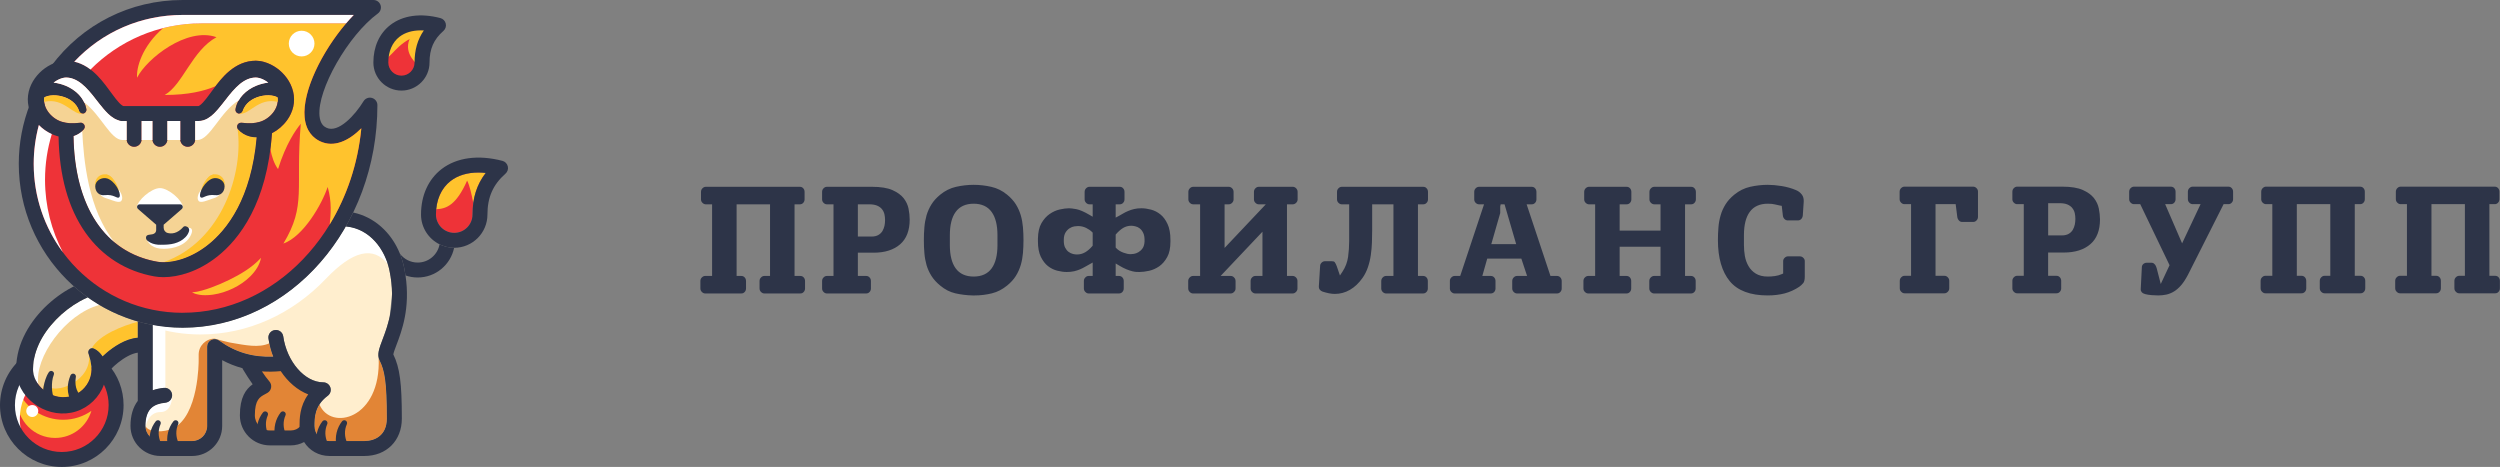 <?xml version="1.0" encoding="UTF-8"?>
<svg xmlns="http://www.w3.org/2000/svg" xmlns:xlink="http://www.w3.org/1999/xlink" width="257px" height="48px" viewBox="0 0 257 48" version="1.1">
<rect x="0" y="0" width="257" height="48" fill="#808080" stroke="none"/>
<g id="surface1">
<path style=" stroke:none;fill-rule:nonzero;fill:rgb(17.647%,20.392%,28.235%);fill-opacity:1;" d="M 78.574 30.168 C 78.449 30.168 78.34 30.117 78.234 30.016 C 78.129 29.91 78.082 29.797 78.082 29.656 L 78.082 28.891 C 78.082 28.742 78.129 28.625 78.234 28.52 C 78.34 28.414 78.449 28.367 78.574 28.367 L 79.16 28.367 L 79.16 21.004 L 75.723 21.004 L 75.723 28.367 L 76.199 28.367 C 76.344 28.367 76.457 28.414 76.551 28.516 C 76.645 28.617 76.691 28.742 76.691 28.891 L 76.691 29.656 C 76.691 29.797 76.645 29.918 76.551 30.02 C 76.457 30.121 76.344 30.168 76.199 30.168 L 72.492 30.168 C 72.367 30.168 72.254 30.117 72.152 30.012 C 72.051 29.91 72 29.793 72 29.656 L 72 28.891 C 72 28.742 72.047 28.625 72.152 28.52 C 72.254 28.418 72.367 28.367 72.492 28.367 L 73.203 28.367 L 73.203 21.004 L 72.555 21.004 C 72.426 21.004 72.32 20.953 72.215 20.852 C 72.109 20.746 72.062 20.633 72.062 20.496 L 72.062 19.727 C 72.062 19.578 72.109 19.461 72.215 19.355 C 72.32 19.254 72.426 19.203 72.555 19.203 L 82.219 19.203 C 82.367 19.203 82.477 19.25 82.57 19.352 C 82.664 19.453 82.711 19.578 82.711 19.727 L 82.711 20.496 C 82.711 20.637 82.664 20.754 82.57 20.855 C 82.477 20.957 82.367 21.004 82.219 21.004 L 81.68 21.004 L 81.68 28.367 L 82.266 28.367 C 82.41 28.367 82.523 28.414 82.617 28.516 C 82.711 28.617 82.758 28.742 82.758 28.891 L 82.758 29.656 C 82.758 29.797 82.711 29.918 82.617 30.02 C 82.523 30.121 82.41 30.168 82.266 30.168 Z M 88.188 24.316 L 89.617 24.316 C 89.875 24.316 90.098 24.266 90.281 24.164 C 90.469 24.062 90.613 23.918 90.719 23.746 C 90.812 23.582 90.883 23.402 90.926 23.207 C 90.965 23.02 90.984 22.824 90.984 22.621 C 90.984 22.418 90.965 22.223 90.922 22.039 C 90.879 21.84 90.793 21.66 90.668 21.504 C 90.543 21.344 90.363 21.219 90.145 21.129 C 89.938 21.047 89.668 21.004 89.352 21.004 L 88.188 21.004 Z M 85.004 30.168 C 84.875 30.168 84.766 30.117 84.664 30.016 C 84.559 29.91 84.512 29.797 84.512 29.656 L 84.512 28.891 C 84.512 28.742 84.559 28.625 84.664 28.52 C 84.766 28.414 84.875 28.367 85.004 28.367 L 85.684 28.367 L 85.684 21.004 L 85.004 21.004 C 84.875 21.004 84.766 20.953 84.664 20.852 C 84.559 20.746 84.512 20.633 84.512 20.496 L 84.512 19.727 C 84.512 19.578 84.559 19.461 84.664 19.355 C 84.766 19.254 84.875 19.203 85.004 19.203 L 89.648 19.203 C 90.527 19.203 91.234 19.316 91.746 19.543 C 92.25 19.77 92.637 20.047 92.895 20.375 C 93.152 20.707 93.32 21.066 93.398 21.445 C 93.477 21.844 93.516 22.227 93.516 22.574 C 93.516 23.688 93.188 24.543 92.539 25.109 C 91.883 25.684 90.961 25.977 89.805 25.977 L 88.188 25.977 L 88.188 28.367 L 89.035 28.367 C 89.184 28.367 89.293 28.414 89.387 28.516 C 89.484 28.617 89.531 28.742 89.531 28.891 L 89.531 29.656 C 89.531 29.797 89.484 29.918 89.387 30.02 C 89.293 30.121 89.184 30.168 89.035 30.168 Z M 116.293 23.207 C 115.98 23.207 115.695 23.289 115.438 23.445 C 115.203 23.594 114.969 23.797 114.746 24.051 L 114.691 24.113 L 114.691 25.445 L 114.754 25.512 C 114.934 25.703 115.176 25.859 115.473 25.969 C 115.766 26.078 116.012 26.129 116.215 26.129 C 116.297 26.129 116.41 26.121 116.562 26.098 C 116.727 26.07 116.887 26.012 117.043 25.918 C 117.199 25.824 117.34 25.695 117.457 25.527 C 117.578 25.352 117.648 25.113 117.66 24.82 L 117.66 24.652 C 117.66 24.367 117.613 24.129 117.52 23.938 C 117.43 23.746 117.309 23.594 117.168 23.48 C 117.027 23.371 116.871 23.301 116.703 23.262 C 116.551 23.227 116.414 23.207 116.293 23.207 Z M 110.805 23.238 C 110.711 23.238 110.594 23.25 110.441 23.273 C 110.277 23.297 110.113 23.363 109.957 23.465 C 109.797 23.562 109.66 23.707 109.543 23.891 C 109.422 24.082 109.359 24.34 109.359 24.652 L 109.359 24.777 C 109.359 25.055 109.406 25.289 109.504 25.469 C 109.598 25.652 109.715 25.797 109.859 25.898 C 109.996 26 110.148 26.07 110.309 26.109 C 110.453 26.145 110.59 26.16 110.711 26.16 C 111.023 26.16 111.312 26.082 111.57 25.926 C 111.812 25.781 112.051 25.574 112.273 25.32 L 112.328 25.254 L 112.328 23.918 L 112.266 23.852 C 112.102 23.691 111.895 23.547 111.648 23.426 C 111.391 23.301 111.109 23.238 110.805 23.238 Z M 111.914 30.168 C 111.785 30.168 111.68 30.117 111.574 30.012 C 111.473 29.91 111.422 29.793 111.422 29.656 L 111.422 28.891 C 111.422 28.742 111.469 28.625 111.574 28.52 C 111.68 28.414 111.789 28.367 111.914 28.367 L 112.328 28.367 L 112.328 26.988 L 111.547 27.426 C 111.391 27.52 111.219 27.602 111.035 27.684 C 110.855 27.762 110.648 27.828 110.426 27.883 C 110.203 27.934 109.945 27.961 109.664 27.961 C 109.371 27.961 109.043 27.918 108.688 27.828 C 108.344 27.742 108.023 27.582 107.73 27.355 C 107.441 27.125 107.195 26.805 106.996 26.398 C 106.801 25.996 106.699 25.461 106.699 24.809 L 106.699 24.527 C 106.711 23.875 106.832 23.344 107.059 22.945 C 107.293 22.543 107.574 22.227 107.898 22.004 C 108.23 21.773 108.574 21.617 108.934 21.535 C 109.297 21.453 109.621 21.41 109.898 21.41 C 110.062 21.41 110.32 21.441 110.66 21.504 C 110.992 21.57 111.441 21.762 111.988 22.082 L 112.328 22.281 L 112.328 21.004 L 111.992 21.004 C 111.867 21.004 111.758 20.953 111.652 20.852 C 111.551 20.746 111.5 20.633 111.5 20.496 L 111.5 19.727 C 111.5 19.578 111.551 19.461 111.652 19.355 C 111.758 19.254 111.867 19.203 111.992 19.203 L 115.105 19.203 C 115.25 19.203 115.363 19.25 115.453 19.352 C 115.551 19.453 115.598 19.578 115.598 19.727 L 115.598 20.496 C 115.598 20.637 115.551 20.754 115.453 20.855 C 115.363 20.957 115.25 21.004 115.105 21.004 L 114.691 21.004 L 114.691 22.371 L 115.023 22.195 C 115.164 22.121 115.312 22.035 115.473 21.938 C 115.621 21.852 115.785 21.766 115.977 21.688 C 116.164 21.609 116.371 21.539 116.59 21.488 C 116.805 21.434 117.059 21.41 117.344 21.41 C 117.645 21.41 117.977 21.457 118.332 21.551 C 118.672 21.641 118.996 21.805 119.285 22.039 C 119.578 22.27 119.824 22.602 120.02 23.023 C 120.219 23.441 120.32 23.992 120.32 24.652 L 120.32 24.84 C 120.32 25.496 120.211 26.031 119.988 26.426 C 119.77 26.828 119.492 27.145 119.176 27.371 C 118.852 27.594 118.5 27.754 118.137 27.836 C 117.758 27.918 117.422 27.961 117.137 27.961 C 117.059 27.961 116.949 27.957 116.816 27.953 C 116.699 27.949 116.559 27.926 116.391 27.883 C 116.215 27.84 116.016 27.77 115.793 27.68 C 115.57 27.59 115.316 27.461 115.035 27.289 L 114.691 27.082 L 114.691 28.367 L 115.027 28.367 C 115.172 28.367 115.285 28.414 115.379 28.516 C 115.473 28.617 115.52 28.742 115.52 28.891 L 115.52 29.656 C 115.52 29.797 115.473 29.918 115.379 30.02 C 115.285 30.121 115.172 30.168 115.027 30.168 Z M 129.055 30.168 C 128.926 30.168 128.816 30.117 128.715 30.016 C 128.609 29.91 128.562 29.797 128.562 29.656 L 128.562 28.891 C 128.562 28.742 128.609 28.625 128.715 28.52 C 128.816 28.414 128.926 28.367 129.055 28.367 L 129.781 28.367 L 129.781 23.82 L 125.48 28.367 L 126.52 28.367 C 126.648 28.367 126.758 28.414 126.859 28.52 C 126.965 28.625 127.016 28.742 127.016 28.891 L 127.016 29.656 C 127.016 29.797 126.965 29.91 126.859 30.012 C 126.758 30.117 126.648 30.168 126.52 30.168 L 122.645 30.168 C 122.516 30.168 122.406 30.117 122.305 30.016 C 122.199 29.91 122.148 29.793 122.148 29.656 L 122.148 28.891 C 122.148 28.742 122.199 28.625 122.305 28.52 C 122.406 28.418 122.516 28.367 122.645 28.367 L 123.371 28.367 L 123.371 21.004 L 122.66 21.004 C 122.531 21.004 122.422 20.953 122.316 20.852 C 122.215 20.746 122.164 20.633 122.164 20.496 L 122.164 19.727 C 122.164 19.578 122.215 19.461 122.32 19.355 C 122.422 19.254 122.531 19.203 122.66 19.203 L 126.316 19.203 C 126.445 19.203 126.555 19.254 126.66 19.355 C 126.762 19.461 126.812 19.578 126.812 19.727 L 126.812 20.496 C 126.812 20.633 126.762 20.746 126.66 20.852 C 126.555 20.953 126.445 21.004 126.316 21.004 L 125.887 21.004 L 125.887 25.488 L 130.125 21.004 L 129.398 21.004 C 129.27 21.004 129.164 20.953 129.059 20.852 C 128.953 20.746 128.906 20.633 128.906 20.496 L 128.906 19.727 C 128.906 19.578 128.953 19.461 129.059 19.355 C 129.164 19.254 129.27 19.203 129.398 19.203 L 132.902 19.203 C 133.027 19.203 133.137 19.254 133.242 19.355 C 133.344 19.461 133.395 19.578 133.395 19.727 L 133.395 20.496 C 133.395 20.633 133.344 20.746 133.242 20.852 C 133.137 20.953 133.027 21.004 132.902 21.004 L 132.301 21.004 L 132.301 28.367 L 132.887 28.367 C 133.012 28.367 133.121 28.418 133.227 28.52 C 133.328 28.625 133.379 28.742 133.379 28.891 L 133.379 29.656 C 133.379 29.797 133.328 29.91 133.227 30.012 C 133.121 30.117 133.012 30.168 132.887 30.168 Z M 154.223 21.23 L 154.223 21.902 L 153.305 25.098 L 155.863 25.098 L 154.668 21.004 L 154.27 21.004 Z M 155.949 30.168 C 155.824 30.168 155.715 30.117 155.609 30.016 C 155.508 29.91 155.457 29.793 155.457 29.656 L 155.457 28.891 C 155.457 28.742 155.508 28.625 155.609 28.52 C 155.715 28.414 155.824 28.367 155.949 28.367 L 156.984 28.367 L 156.395 26.586 L 152.887 26.586 L 152.383 28.367 L 153.246 28.367 C 153.391 28.367 153.504 28.414 153.598 28.516 C 153.691 28.617 153.738 28.742 153.738 28.891 L 153.738 29.656 C 153.738 29.797 153.691 29.918 153.598 30.02 C 153.504 30.121 153.391 30.168 153.246 30.168 L 149.539 30.168 C 149.414 30.168 149.305 30.117 149.199 30.016 C 149.094 29.91 149.047 29.797 149.047 29.656 L 149.047 28.891 C 149.047 28.742 149.094 28.625 149.199 28.52 C 149.305 28.418 149.414 28.367 149.539 28.367 L 150.109 28.367 L 152.559 21.004 L 152.043 21.004 C 151.914 21.004 151.805 20.953 151.699 20.852 C 151.598 20.746 151.551 20.633 151.551 20.496 L 151.551 19.727 C 151.551 19.578 151.598 19.461 151.703 19.355 C 151.805 19.254 151.914 19.203 152.043 19.203 L 157.453 19.203 C 157.598 19.203 157.711 19.25 157.805 19.352 C 157.898 19.453 157.945 19.578 157.945 19.727 L 157.945 20.496 C 157.945 20.637 157.898 20.754 157.805 20.855 C 157.711 20.957 157.598 21.004 157.453 21.004 L 156.938 21.004 L 159.387 28.367 L 160.051 28.367 C 160.195 28.367 160.305 28.414 160.398 28.516 C 160.496 28.617 160.543 28.742 160.543 28.891 L 160.543 29.656 C 160.543 29.797 160.496 29.918 160.398 30.02 C 160.305 30.121 160.195 30.168 160.051 30.168 Z M 170.039 30.168 C 169.914 30.168 169.805 30.117 169.699 30.016 C 169.598 29.91 169.547 29.793 169.547 29.656 L 169.547 28.891 C 169.547 28.742 169.598 28.625 169.699 28.52 C 169.805 28.418 169.914 28.367 170.039 28.367 L 170.703 28.367 L 170.703 25.367 L 166.5 25.367 L 166.5 28.367 L 167.195 28.367 C 167.34 28.367 167.453 28.414 167.547 28.512 C 167.641 28.617 167.688 28.742 167.688 28.891 L 167.688 29.656 C 167.688 29.797 167.641 29.918 167.547 30.02 C 167.453 30.121 167.34 30.168 167.195 30.168 L 163.27 30.168 C 163.145 30.168 163.031 30.117 162.93 30.012 C 162.824 29.91 162.777 29.793 162.777 29.656 L 162.777 28.891 C 162.777 28.742 162.824 28.625 162.93 28.52 C 163.031 28.418 163.145 28.367 163.27 28.367 L 163.98 28.367 L 163.98 21.004 L 163.348 21.004 C 163.223 21.004 163.113 20.953 163.008 20.852 C 162.902 20.746 162.855 20.633 162.855 20.496 L 162.855 19.727 C 162.855 19.578 162.906 19.461 163.008 19.355 C 163.113 19.254 163.223 19.203 163.348 19.203 L 167.211 19.203 C 167.355 19.203 167.469 19.25 167.562 19.352 C 167.656 19.453 167.703 19.578 167.703 19.727 L 167.703 20.496 C 167.703 20.637 167.656 20.754 167.562 20.855 C 167.469 20.957 167.355 21.004 167.211 21.004 L 166.5 21.004 L 166.5 23.707 L 170.703 23.707 L 170.703 21.004 L 170.059 21.004 C 169.93 21.004 169.82 20.953 169.715 20.852 C 169.613 20.746 169.562 20.633 169.562 20.496 L 169.562 19.727 C 169.562 19.578 169.613 19.461 169.719 19.355 C 169.82 19.254 169.93 19.203 170.059 19.203 L 173.84 19.203 C 173.984 19.203 174.098 19.25 174.191 19.352 C 174.285 19.453 174.336 19.578 174.336 19.727 L 174.336 20.496 C 174.336 20.637 174.285 20.754 174.191 20.855 C 174.098 20.957 173.984 21.004 173.84 21.004 L 173.223 21.004 L 173.223 28.367 L 173.824 28.367 C 173.973 28.367 174.082 28.414 174.176 28.516 C 174.273 28.617 174.316 28.742 174.316 28.891 L 174.316 29.656 C 174.316 29.797 174.273 29.918 174.176 30.02 C 174.082 30.121 173.973 30.168 173.824 30.168 Z M 137.219 30.215 C 137.027 30.215 136.82 30.191 136.605 30.148 C 136.387 30.102 136.172 30.047 135.961 29.977 C 135.844 29.938 135.746 29.867 135.664 29.766 C 135.594 29.68 135.566 29.543 135.582 29.363 L 135.707 27.355 C 135.707 27.215 135.758 27.105 135.859 27.004 C 135.965 26.898 136.078 26.852 136.215 26.852 L 136.891 26.852 C 137.004 26.852 137.148 26.867 137.207 26.949 C 137.289 27.055 137.359 27.199 137.426 27.387 L 137.746 28.32 L 138 27.938 C 138.309 27.473 138.504 26.961 138.582 26.414 C 138.656 25.891 138.695 25.336 138.695 24.766 L 138.695 21.004 L 137.938 21.004 C 137.809 21.004 137.699 20.953 137.598 20.852 C 137.492 20.746 137.445 20.633 137.445 20.496 L 137.445 19.727 C 137.445 19.578 137.492 19.461 137.598 19.355 C 137.699 19.254 137.809 19.203 137.938 19.203 L 146.301 19.203 C 146.449 19.203 146.559 19.25 146.652 19.352 C 146.75 19.453 146.797 19.578 146.797 19.727 L 146.797 20.496 C 146.797 20.637 146.75 20.754 146.652 20.855 C 146.559 20.957 146.449 21.004 146.301 21.004 L 145.766 21.004 L 145.766 28.367 L 146.285 28.367 C 146.434 28.367 146.543 28.414 146.637 28.512 C 146.734 28.617 146.781 28.742 146.781 28.891 L 146.781 29.656 C 146.781 29.797 146.734 29.918 146.637 30.02 C 146.543 30.121 146.434 30.168 146.285 30.168 L 142.488 30.168 C 142.359 30.168 142.25 30.117 142.145 30.016 C 142.043 29.91 141.992 29.793 141.992 29.656 L 141.992 28.891 C 141.992 28.742 142.043 28.625 142.148 28.52 C 142.25 28.414 142.359 28.367 142.488 28.367 L 143.246 28.367 L 143.246 21.004 L 141.059 21.004 L 141.059 23.668 C 141.059 24.074 141.051 24.496 141.035 24.934 C 141.02 25.367 140.98 25.801 140.918 26.23 C 140.859 26.656 140.758 27.074 140.621 27.473 C 140.488 27.871 140.301 28.238 140.066 28.574 C 139.691 29.105 139.254 29.52 138.77 29.797 C 138.293 30.074 137.77 30.215 137.219 30.215 Z M 100.094 20.941 C 99.27 20.941 98.645 21.227 98.238 21.793 C 97.844 22.336 97.645 23.133 97.645 24.168 L 97.645 25.199 C 97.645 26.234 97.844 27.035 98.238 27.578 C 98.645 28.145 99.27 28.43 100.094 28.43 C 100.918 28.43 101.543 28.145 101.949 27.578 C 102.34 27.035 102.539 26.234 102.539 25.199 L 102.539 24.168 C 102.539 23.145 102.34 22.348 101.949 21.801 C 101.543 21.23 100.918 20.941 100.094 20.941 Z M 99.984 30.371 C 99.391 30.359 98.793 30.285 98.219 30.156 C 97.664 30.031 97.137 29.762 96.656 29.359 C 96.281 29.051 95.977 28.719 95.758 28.371 C 95.535 28.023 95.367 27.645 95.25 27.258 C 95.137 26.859 95.062 26.445 95.027 26.02 C 94.988 25.586 94.973 25.137 94.973 24.684 C 94.973 24.246 94.988 23.801 95.027 23.367 C 95.062 22.941 95.137 22.527 95.25 22.129 C 95.367 21.738 95.535 21.359 95.758 21.004 C 95.977 20.652 96.281 20.32 96.656 20.012 C 97.145 19.609 97.691 19.34 98.273 19.207 C 98.879 19.07 99.488 19 100.094 19 C 100.695 19 101.309 19.07 101.91 19.207 C 102.496 19.34 103.039 19.609 103.531 20.012 C 103.906 20.32 104.207 20.652 104.43 21.004 C 104.652 21.363 104.82 21.742 104.934 22.129 C 105.051 22.527 105.125 22.941 105.16 23.367 C 105.195 23.805 105.215 24.25 105.215 24.684 C 105.215 25.129 105.195 25.578 105.16 26.012 C 105.125 26.43 105.051 26.844 104.934 27.242 C 104.82 27.629 104.652 28.008 104.43 28.363 C 104.207 28.719 103.906 29.051 103.531 29.355 C 103.047 29.75 102.52 30.02 101.965 30.156 C 101.387 30.297 100.797 30.371 100.203 30.371 Z M 181.723 30.371 C 179.934 30.371 178.625 29.879 177.824 28.91 C 177.012 27.93 176.602 26.508 176.602 24.684 C 176.602 24.25 176.617 23.805 176.656 23.367 C 176.688 22.945 176.766 22.527 176.883 22.129 C 176.992 21.738 177.164 21.363 177.387 21.004 C 177.605 20.652 177.91 20.32 178.285 20.012 C 178.777 19.609 179.32 19.34 179.902 19.207 C 180.508 19.07 181.117 19 181.723 19 C 182.156 19 182.645 19.043 183.172 19.129 C 183.695 19.215 184.188 19.355 184.637 19.547 C 184.875 19.645 185.066 19.793 185.227 20 C 185.375 20.191 185.438 20.438 185.422 20.746 L 185.328 22.152 C 185.312 22.301 185.258 22.426 185.16 22.523 C 185.066 22.617 184.953 22.66 184.805 22.66 L 183.801 22.66 C 183.66 22.66 183.551 22.617 183.449 22.52 C 183.352 22.422 183.293 22.301 183.277 22.145 L 183.164 21.16 L 182.996 21.133 C 182.824 21.102 182.66 21.066 182.492 21.02 C 182.297 20.965 182.047 20.941 181.723 20.941 C 180.898 20.941 180.273 21.227 179.867 21.793 C 179.473 22.336 179.277 23.133 179.277 24.168 L 179.277 25.199 C 179.277 25.566 179.309 25.941 179.371 26.312 C 179.441 26.695 179.566 27.047 179.746 27.355 C 179.93 27.676 180.184 27.934 180.5 28.129 C 180.824 28.328 181.234 28.43 181.723 28.43 C 181.973 28.43 182.219 28.414 182.457 28.379 C 182.707 28.348 182.949 28.277 183.176 28.176 L 183.309 28.117 L 183.309 26.844 C 183.309 26.715 183.359 26.605 183.461 26.504 C 183.566 26.398 183.68 26.352 183.816 26.352 L 185.008 26.352 C 185.156 26.352 185.273 26.398 185.379 26.504 C 185.484 26.605 185.531 26.715 185.531 26.844 L 185.531 28.438 C 185.531 28.742 185.48 28.969 185.379 29.094 C 185.258 29.242 185.113 29.375 184.953 29.488 C 184.492 29.793 183.992 30.02 183.469 30.16 C 182.941 30.297 182.355 30.371 181.723 30.371 Z M 181.723 30.371 "/>
<path style=" stroke:none;fill-rule:evenodd;fill:rgb(17.647%,20.392%,28.235%);fill-opacity:1;" d="M 221.859 30.371 C 221.656 30.371 221.43 30.359 221.184 30.34 C 220.941 30.32 220.719 30.285 220.523 30.234 C 220.371 30.195 220.254 30.129 220.168 30.031 C 220.094 29.945 220.062 29.855 220.066 29.75 L 220.18 27.512 C 220.18 27.352 220.223 27.242 220.324 27.148 C 220.43 27.055 220.551 27.008 220.703 27.008 L 221.156 27.008 C 221.289 27.008 221.395 27.051 221.48 27.145 C 221.59 27.258 221.66 27.395 221.703 27.555 L 222.125 29.195 L 223.031 27.262 L 220.016 20.988 L 219.371 20.988 C 219.246 20.988 219.137 20.938 219.031 20.836 C 218.93 20.73 218.879 20.617 218.879 20.477 L 218.879 19.711 C 218.879 19.566 218.93 19.441 219.031 19.34 C 219.137 19.238 219.246 19.188 219.371 19.188 L 223.156 19.188 C 223.305 19.188 223.414 19.234 223.508 19.336 C 223.602 19.438 223.648 19.562 223.648 19.711 L 223.648 20.477 C 223.648 20.621 223.605 20.734 223.508 20.84 C 223.414 20.941 223.305 20.988 223.156 20.988 L 222.578 20.988 L 224.32 25.016 L 226.219 20.988 L 225.406 20.988 C 225.281 20.988 225.172 20.938 225.066 20.836 C 224.965 20.73 224.914 20.617 224.914 20.477 L 224.914 19.711 C 224.914 19.562 224.965 19.441 225.066 19.34 C 225.172 19.238 225.281 19.188 225.406 19.188 L 229.066 19.188 C 229.215 19.188 229.324 19.234 229.418 19.336 C 229.516 19.438 229.562 19.562 229.562 19.711 L 229.562 20.477 C 229.562 20.621 229.516 20.734 229.418 20.84 C 229.324 20.941 229.215 20.988 229.066 20.988 L 228.586 20.988 L 224.926 28.242 C 224.695 28.68 224.461 29.043 224.219 29.324 C 223.984 29.594 223.738 29.812 223.484 29.965 C 223.23 30.117 222.973 30.223 222.711 30.281 C 222.441 30.34 222.156 30.371 221.859 30.371 Z M 195.449 29.996 C 195.555 30.102 195.664 30.152 195.789 30.152 L 199.887 30.152 C 200.016 30.152 200.125 30.102 200.227 30 C 200.332 29.895 200.383 29.781 200.383 29.641 L 200.383 28.875 C 200.383 28.727 200.332 28.605 200.23 28.504 C 200.125 28.398 200.016 28.352 199.887 28.352 L 198.973 28.352 L 198.973 20.988 L 201.043 20.988 L 201.207 22.285 C 201.223 22.434 201.281 22.562 201.383 22.672 C 201.477 22.77 201.578 22.816 201.703 22.816 L 202.844 22.816 C 202.973 22.816 203.078 22.77 203.184 22.664 C 203.289 22.562 203.336 22.441 203.336 22.293 L 203.336 19.695 C 203.336 19.559 203.289 19.445 203.184 19.34 C 203.082 19.238 202.969 19.188 202.844 19.188 L 195.773 19.188 C 195.648 19.188 195.539 19.238 195.434 19.34 C 195.332 19.441 195.281 19.566 195.281 19.711 L 195.281 20.477 C 195.281 20.617 195.332 20.73 195.434 20.836 C 195.539 20.938 195.648 20.988 195.773 20.988 L 196.457 20.988 L 196.457 28.352 L 195.789 28.352 C 195.664 28.352 195.555 28.398 195.449 28.504 C 195.348 28.605 195.297 28.727 195.297 28.875 L 195.297 29.641 C 195.297 29.781 195.348 29.895 195.449 29.996 Z M 207.023 29.996 C 207.129 30.102 207.234 30.152 207.363 30.152 L 211.398 30.152 C 211.543 30.152 211.656 30.105 211.746 30.004 C 211.844 29.898 211.891 29.785 211.891 29.641 L 211.891 28.875 C 211.891 28.723 211.844 28.602 211.746 28.5 C 211.656 28.398 211.543 28.352 211.398 28.352 L 210.547 28.352 L 210.547 25.961 L 212.164 25.961 C 213.32 25.961 214.242 25.668 214.898 25.094 C 215.551 24.527 215.879 23.672 215.879 22.559 C 215.879 22.207 215.836 21.828 215.758 21.43 C 215.68 21.051 215.512 20.688 215.254 20.359 C 214.996 20.031 214.609 19.75 214.105 19.527 C 213.594 19.301 212.891 19.188 212.008 19.188 L 207.363 19.188 C 207.234 19.188 207.129 19.238 207.023 19.34 C 206.922 19.441 206.871 19.566 206.871 19.711 L 206.871 20.477 C 206.871 20.617 206.918 20.73 207.023 20.836 C 207.129 20.938 207.234 20.988 207.363 20.988 L 208.043 20.988 L 208.043 28.352 L 207.363 28.352 C 207.234 28.352 207.129 28.398 207.023 28.504 C 206.922 28.605 206.871 28.727 206.871 28.875 L 206.871 29.641 C 206.871 29.781 206.918 29.895 207.023 29.996 Z M 238.965 30.152 C 238.84 30.152 238.73 30.102 238.625 30 C 238.523 29.895 238.473 29.781 238.473 29.641 L 238.473 28.875 C 238.473 28.727 238.523 28.605 238.625 28.504 C 238.73 28.398 238.84 28.352 238.965 28.352 L 239.555 28.352 L 239.555 20.988 L 236.113 20.988 L 236.113 28.352 L 236.59 28.352 C 236.734 28.352 236.848 28.398 236.941 28.5 C 237.035 28.602 237.082 28.727 237.082 28.875 L 237.082 29.641 C 237.082 29.785 237.039 29.898 236.941 30.004 C 236.848 30.105 236.734 30.152 236.59 30.152 L 232.883 30.152 C 232.758 30.152 232.648 30.102 232.543 29.996 C 232.438 29.895 232.391 29.781 232.391 29.641 L 232.391 28.875 C 232.391 28.727 232.441 28.605 232.543 28.504 C 232.648 28.398 232.758 28.352 232.883 28.352 L 233.594 28.352 L 233.594 20.988 L 232.945 20.988 C 232.82 20.988 232.711 20.938 232.605 20.836 C 232.5 20.73 232.453 20.617 232.453 20.477 L 232.453 19.711 C 232.453 19.566 232.504 19.441 232.605 19.34 C 232.711 19.238 232.82 19.188 232.945 19.188 L 242.609 19.188 C 242.758 19.188 242.867 19.234 242.961 19.336 C 243.059 19.438 243.102 19.562 243.102 19.711 L 243.102 20.477 C 243.102 20.621 243.059 20.734 242.961 20.84 C 242.867 20.941 242.758 20.988 242.609 20.988 L 242.07 20.988 L 242.07 28.352 L 242.656 28.352 C 242.805 28.352 242.914 28.398 243.008 28.5 C 243.105 28.602 243.148 28.727 243.148 28.875 L 243.148 29.641 C 243.148 29.785 243.105 29.898 243.008 30.004 C 242.914 30.105 242.805 30.152 242.656 30.152 Z M 252.465 29.996 C 252.566 30.102 252.68 30.152 252.805 30.152 L 256.496 30.152 C 256.641 30.152 256.754 30.105 256.844 30.004 C 256.941 29.898 256.988 29.785 256.988 29.641 L 256.988 28.875 C 256.988 28.727 256.941 28.602 256.844 28.496 C 256.754 28.398 256.641 28.352 256.496 28.352 L 255.91 28.352 L 255.91 20.988 L 256.449 20.988 C 256.594 20.988 256.707 20.941 256.797 20.84 C 256.895 20.734 256.941 20.621 256.941 20.477 L 256.941 19.711 C 256.941 19.562 256.895 19.438 256.801 19.336 C 256.707 19.234 256.594 19.188 256.449 19.188 L 246.785 19.188 C 246.66 19.188 246.547 19.238 246.445 19.34 C 246.344 19.441 246.293 19.566 246.293 19.711 L 246.293 20.477 C 246.293 20.617 246.34 20.73 246.445 20.836 C 246.547 20.938 246.66 20.988 246.785 20.988 L 247.434 20.988 L 247.434 28.352 L 246.723 28.352 C 246.598 28.352 246.484 28.402 246.383 28.504 C 246.277 28.605 246.227 28.727 246.227 28.875 L 246.227 29.641 C 246.227 29.781 246.277 29.895 246.383 29.996 C 246.484 30.102 246.598 30.152 246.723 30.152 L 250.43 30.152 C 250.574 30.152 250.684 30.105 250.777 30.004 C 250.875 29.898 250.922 29.785 250.922 29.641 L 250.922 28.875 C 250.922 28.723 250.875 28.602 250.777 28.496 C 250.684 28.398 250.574 28.352 250.43 28.352 L 249.953 28.352 L 249.953 20.988 L 253.391 20.988 L 253.391 28.352 L 252.805 28.352 C 252.68 28.352 252.566 28.402 252.465 28.504 C 252.363 28.605 252.312 28.727 252.312 28.875 L 252.312 29.641 C 252.312 29.781 252.359 29.895 252.465 29.996 Z M 210.551 24.199 L 211.98 24.199 C 212.238 24.199 212.461 24.148 212.645 24.047 C 212.832 23.945 212.977 23.805 213.082 23.629 C 213.176 23.465 213.246 23.285 213.289 23.09 C 213.328 22.902 213.348 22.707 213.348 22.504 C 213.348 22.301 213.328 22.105 213.289 21.926 C 213.246 21.723 213.156 21.543 213.031 21.387 C 212.906 21.227 212.73 21.102 212.512 21.012 C 212.297 20.926 212.035 20.887 211.715 20.887 L 210.551 20.887 Z M 210.551 24.199 "/>
<path style=" stroke:none;fill-rule:nonzero;fill:rgb(93.333%,20%,21.961%);fill-opacity:1;" d="M 49.93 17.773 C 49.234 18.676 48.816 19.691 48.652 20.867 C 48.602 21.246 48.574 21.641 48.574 22.055 C 48.574 23.094 47.73 23.938 46.695 23.938 C 45.66 23.938 44.816 23.094 44.816 22.055 C 44.816 21.871 44.824 21.688 44.844 21.508 C 44.961 20.277 45.477 19.258 46.324 18.602 C 47.07 18.027 48.051 17.738 49.188 17.738 C 49.43 17.738 49.68 17.75 49.93 17.773 Z M 49.93 17.773 "/>
<path style=" stroke:none;fill-rule:nonzero;fill:rgb(100%,93.333%,80.784%);fill-opacity:1;" d="M 39.316 34.93 C 39.031 35.684 38.812 36.262 38.926 36.773 C 38.949 36.867 38.98 36.957 39.023 37.047 C 39.531 38.059 39.77 39.215 39.77 43.035 C 39.77 44.734 38.582 45.34 37.469 45.34 L 33.879 45.34 C 32.996 45.34 32.332 44.676 32.332 43.793 C 32.332 43.188 32.332 42.363 32.84 41.578 C 33.035 41.27 33.312 40.969 33.688 40.691 C 33.957 40.492 34.066 40.145 33.961 39.832 C 33.859 39.516 33.566 39.305 33.23 39.305 C 31.336 39.305 29.492 37.188 29.117 34.582 C 29.059 34.16 28.668 33.867 28.25 33.93 C 27.828 33.988 27.539 34.379 27.598 34.797 C 27.621 34.965 27.652 35.129 27.684 35.293 C 27.781 35.77 27.918 36.227 28.09 36.664 C 25.988 36.75 24.16 36.207 22.523 35.012 C 22.293 34.844 21.98 34.82 21.723 34.949 C 21.465 35.078 21.301 35.344 21.301 35.633 L 21.301 43.793 C 21.301 44.648 20.609 45.34 19.754 45.34 L 16.496 45.34 C 15.723 45.34 15.078 44.766 14.969 44.02 C 14.965 43.992 14.961 43.961 14.957 43.934 C 14.953 43.887 14.949 43.84 14.949 43.793 C 14.949 42.926 15.164 42.297 15.582 41.922 C 15.91 41.629 16.383 41.457 16.996 41.402 C 17.418 41.363 17.73 40.992 17.691 40.566 C 17.691 40.566 17.691 40.562 17.688 40.559 C 17.652 40.191 17.359 39.91 17.004 39.871 C 16.957 39.867 16.906 39.867 16.859 39.871 C 16.438 39.91 16.051 39.992 15.699 40.117 L 15.699 33.406 C 16.129 33.488 16.562 33.551 17.004 33.594 C 17.586 33.66 18.176 33.691 18.777 33.691 L 18.785 33.691 C 22.293 33.688 25.59 32.652 28.461 30.832 C 31.328 29.012 33.766 26.41 35.551 23.281 C 37.785 23.484 39.262 25.238 39.863 27.145 C 39.934 27.367 39.992 27.59 40.039 27.812 C 40.223 28.691 40.297 29.492 40.301 30.223 L 40.062 32.543 C 39.859 33.5 39.562 34.285 39.316 34.93 Z M 39.316 34.93 "/>
<path style=" stroke:none;fill-rule:nonzero;fill:rgb(100%,100%,100%);fill-opacity:1;" d="M 39.863 27.145 C 38.375 25.277 36.285 25.734 33.469 28.688 C 30.047 32.273 25.477 34.383 20.598 34.383 C 18.891 34.383 17.242 34.117 15.699 33.621 L 15.699 33.406 C 16.699 33.594 17.727 33.691 18.773 33.691 L 18.785 33.691 C 22.293 33.688 25.59 32.652 28.461 30.832 C 31.328 29.012 33.766 26.41 35.551 23.281 C 37.781 23.484 39.258 25.238 39.863 27.145 Z M 39.863 27.145 "/>
<path style=" stroke:none;fill-rule:nonzero;fill:rgb(93.333%,20%,21.961%);fill-opacity:1;" d="M 11.938 41.648 C 11.938 44.73 9.438 47.23 6.355 47.23 C 3.27 47.23 0.77 44.73 0.77 41.648 C 0.77 40.664 1.023 39.734 1.473 38.934 C 2.426 37.219 4.254 36.062 6.355 36.062 C 8.602 36.062 10.543 37.391 11.426 39.309 C 11.754 40.02 11.938 40.812 11.938 41.648 Z M 11.938 41.648 "/>
<path style=" stroke:none;fill-rule:nonzero;fill:rgb(100%,76.471%,17.647%);fill-opacity:1;" d="M 6.488 43.152 C 4.453 43.152 2.695 41.957 1.883 40.227 C 1.812 40.516 1.773 40.816 1.773 41.129 C 1.773 43.277 3.516 45.02 5.664 45.02 C 7.43 45.02 8.914 43.848 9.395 42.238 C 8.57 42.812 7.57 43.152 6.488 43.152 Z M 6.488 43.152 "/>
<path style=" stroke:none;fill-rule:nonzero;fill:rgb(100%,100%,100%);fill-opacity:1;" d="M 2.035 43.047 C 2.035 39.965 4.535 37.461 7.621 37.461 C 8.922 37.461 10.117 37.91 11.066 38.656 C 10.078 37.098 8.336 36.062 6.352 36.062 C 3.27 36.062 0.766 38.562 0.766 41.648 C 0.766 43.43 1.605 45.016 2.906 46.039 C 2.355 45.172 2.035 44.148 2.035 43.047 Z M 2.035 43.047 "/>
<path style=" stroke:none;fill-rule:nonzero;fill:rgb(17.647%,20.392%,28.235%);fill-opacity:1;" d="M 6.352 48 C 2.848 48 0 45.152 0 41.648 C 0 39.898 0.734 38.207 2.012 37.012 C 2.32 36.719 2.809 36.734 3.098 37.047 C 3.387 37.355 3.371 37.84 3.062 38.129 C 2.078 39.051 1.535 40.301 1.535 41.648 C 1.535 44.305 3.695 46.465 6.352 46.465 C 9.008 46.465 11.168 44.305 11.168 41.648 C 11.168 40.453 10.727 39.305 9.926 38.418 C 9.645 38.105 9.668 37.617 9.98 37.332 C 10.297 37.051 10.785 37.074 11.066 37.391 C 12.125 38.559 12.703 40.07 12.703 41.648 C 12.703 45.152 9.855 48 6.352 48 Z M 6.352 48 "/>
<path style=" stroke:none;fill-rule:nonzero;fill:rgb(100%,100%,100%);fill-opacity:1;" d="M 3.934 42.25 C 3.934 42.59 3.656 42.867 3.316 42.867 C 2.977 42.867 2.699 42.59 2.699 42.25 C 2.699 41.91 2.977 41.637 3.316 41.637 C 3.656 41.637 3.934 41.91 3.934 42.25 Z M 3.934 42.25 "/>
<path style=" stroke:none;fill-rule:nonzero;fill:rgb(100%,100%,100%);fill-opacity:1;" d="M 17 33.598 L 17 39.871 C 16.957 39.867 16.906 39.867 16.855 39.871 C 16.438 39.91 16.051 39.992 15.699 40.117 L 15.699 33.41 C 16.129 33.488 16.562 33.551 17 33.598 Z M 17 33.598 "/>
<path style=" stroke:none;fill-rule:nonzero;fill:rgb(96.078%,82.745%,58.039%);fill-opacity:1;" d="M 14.164 33.047 L 14.164 34.715 C 12.875 34.812 11.637 35.691 10.953 36.27 C 10.844 36.363 10.695 36.492 10.539 36.645 C 10.508 36.594 10.48 36.547 10.449 36.504 C 10.242 36.219 9.973 35.977 9.656 35.832 C 9.582 35.801 9.504 35.785 9.422 35.801 C 9.402 35.805 9.387 35.809 9.371 35.812 C 9.215 35.859 9.105 35.992 9.082 36.141 C 9.078 36.156 9.078 36.176 9.078 36.191 C 9.078 36.23 9.082 36.277 9.094 36.32 L 9.109 36.375 C 9.117 36.395 9.121 36.414 9.129 36.434 C 9.195 36.668 9.254 36.871 9.297 37.078 C 9.34 37.297 9.375 37.512 9.395 37.723 C 9.402 37.828 9.41 37.922 9.406 38.004 C 9.402 38.117 9.395 38.23 9.379 38.34 C 9.348 38.559 9.293 38.777 9.211 38.984 C 8.895 39.816 8.176 40.473 7.332 40.711 C 6.914 40.832 6.473 40.859 6.035 40.789 C 5.598 40.715 5.168 40.551 4.789 40.305 C 4.656 40.219 4.527 40.125 4.406 40.02 C 4.234 39.871 4.074 39.703 3.941 39.523 C 3.641 39.125 3.449 38.672 3.406 38.207 C 3.402 38.156 3.398 38.105 3.398 38.055 L 3.395 37.977 L 3.398 37.887 C 3.406 37.766 3.402 37.641 3.418 37.52 C 3.43 37.398 3.438 37.277 3.457 37.156 L 3.523 36.793 C 3.621 36.309 3.789 35.836 3.996 35.375 C 4.418 34.457 5.035 33.605 5.758 32.859 C 6.484 32.109 7.324 31.461 8.234 30.957 C 8.492 30.812 8.754 30.688 9.02 30.57 C 9.406 30.848 9.805 31.105 10.215 31.352 C 11.441 32.074 12.766 32.648 14.164 33.047 Z M 14.164 33.047 "/>
<path style=" stroke:none;fill-rule:nonzero;fill:rgb(100%,100%,100%);fill-opacity:1;" d="M 3.941 39.523 C 3.641 39.125 3.449 38.672 3.406 38.207 C 3.406 38.156 3.398 38.105 3.398 38.055 L 3.398 37.883 C 3.406 37.766 3.402 37.641 3.418 37.52 C 3.43 37.398 3.438 37.277 3.457 37.156 L 3.523 36.793 C 3.625 36.309 3.789 35.836 3.996 35.375 C 4.418 34.457 5.035 33.609 5.762 32.859 C 6.484 32.109 7.328 31.461 8.234 30.957 C 8.492 30.816 8.754 30.688 9.02 30.57 C 9.406 30.848 9.809 31.109 10.215 31.352 C 6.727 32.277 3.508 36.766 3.941 39.523 Z M 3.941 39.523 "/>
<path style=" stroke:none;fill-rule:nonzero;fill:rgb(88.627%,52.157%,21.176%);fill-opacity:1;" d="M 31.793 43.934 C 31.301 44.535 30.594 45.113 29.914 45.113 L 27.742 45.113 C 26.465 45.113 25.43 44.078 25.43 42.801 C 25.43 40.461 26.859 40.039 27.398 39.691 C 26.789 38.871 26.102 38.371 25.664 37.656 L 25.668 37.656 C 26.672 37.707 27.91 37.652 29.508 37.48 C 30.449 39.105 31.941 40.168 33.461 40.168 C 31.805 41.395 31.789 42.953 31.789 43.887 C 31.789 43.906 31.789 43.918 31.793 43.934 Z M 31.793 43.934 "/>
<path style=" stroke:none;fill-rule:nonzero;fill:rgb(100%,100%,100%);fill-opacity:1;" d="M 17.703 40.559 C 17.703 41.594 17.324 42.359 16.496 42.359 C 15.324 42.359 14.969 43.625 14.969 43.977 C 14.969 43.992 14.965 44.008 14.965 44.02 C 14.957 43.945 14.949 43.867 14.949 43.793 C 14.949 42.93 15.164 42.297 15.582 41.922 C 15.906 41.633 16.383 41.457 16.996 41.402 C 17.418 41.363 17.73 40.992 17.691 40.57 C 17.691 40.566 17.691 40.562 17.688 40.559 Z M 17.703 40.559 "/>
<path style=" stroke:none;fill-rule:nonzero;fill:rgb(88.627%,52.157%,21.176%);fill-opacity:1;" d="M 28.09 36.664 C 25.988 36.75 24.156 36.207 22.523 35.012 C 22.289 34.844 21.98 34.82 21.723 34.949 C 21.465 35.082 21.301 35.344 21.301 35.633 L 21.301 43.793 C 21.301 44.645 20.609 45.34 19.754 45.34 L 16.496 45.34 C 15.719 45.34 15.074 44.766 14.965 44.02 C 14.961 43.992 14.957 43.961 14.957 43.934 L 14.969 43.828 C 15.34 44.5 16.895 44.457 17.77 44.039 C 20.445 42.754 20.422 37.113 20.422 37.113 L 20.422 36.457 C 20.422 35.547 21.16 34.809 22.07 34.809 C 22.07 34.809 22.359 34.891 22.699 34.984 C 23.035 35.074 23.422 35.172 23.605 35.207 C 25.32 35.504 26.602 35.777 27.684 35.293 C 27.781 35.77 27.918 36.227 28.09 36.664 Z M 28.09 36.664 "/>
<path style=" stroke:none;fill-rule:nonzero;fill:rgb(100%,76.471%,17.647%);fill-opacity:1;" d="M 14.164 33.082 L 14.164 34.715 C 12.875 34.812 11.637 35.691 10.953 36.27 C 10.844 36.363 10.695 36.492 10.539 36.645 C 10.508 36.594 10.48 36.547 10.449 36.504 C 10.242 36.219 9.973 35.977 9.656 35.832 C 9.582 35.801 9.504 35.785 9.426 35.801 C 10.172 34.43 12.699 33.445 14.164 33.082 Z M 14.164 33.082 "/>
<path style=" stroke:none;fill-rule:nonzero;fill:rgb(88.627%,52.157%,21.176%);fill-opacity:1;" d="M 39.77 43.035 C 39.77 44.734 38.582 45.34 37.469 45.34 L 33.879 45.34 C 32.996 45.34 32.328 44.676 32.328 43.793 C 32.328 43.188 32.328 42.363 32.84 41.578 C 33.992 44.344 39.195 43.109 38.926 36.773 C 38.945 36.867 38.98 36.957 39.023 37.047 C 39.531 38.059 39.77 39.215 39.77 43.035 Z M 39.77 43.035 "/>
<path style=" stroke:none;fill-rule:nonzero;fill:rgb(100%,76.471%,17.647%);fill-opacity:1;" d="M 9.082 36.191 C 9.074 36.168 9.07 36.145 9.062 36.121 L 9.086 36.141 C 9.082 36.156 9.078 36.172 9.082 36.191 Z M 9.082 36.191 "/>
<path style=" stroke:none;fill-rule:nonzero;fill:rgb(100%,76.471%,17.647%);fill-opacity:1;" d="M 9.406 38.004 C 9.402 38.117 9.395 38.23 9.379 38.34 C 9.348 38.559 9.293 38.777 9.215 38.984 C 8.898 39.812 8.176 40.473 7.336 40.715 C 6.914 40.832 6.473 40.859 6.035 40.789 C 5.598 40.715 5.168 40.551 4.789 40.305 C 4.656 40.219 4.527 40.125 4.406 40.02 L 4.539 39.488 C 5.691 40.816 9.531 39.059 9.133 36.434 C 9.199 36.668 9.254 36.871 9.297 37.078 C 9.34 37.297 9.375 37.512 9.395 37.723 C 9.402 37.828 9.41 37.922 9.406 38.004 Z M 9.406 38.004 "/>
<path style=" stroke:none;fill-rule:nonzero;fill:rgb(17.647%,20.392%,28.235%);fill-opacity:1;" d="M 7.445 41.402 C 7.258 41.164 7.145 40.918 7.07 40.668 C 7 40.422 6.969 40.176 6.965 39.934 C 6.961 39.449 7.078 38.996 7.246 38.586 C 7.309 38.441 7.48 38.371 7.625 38.43 C 7.75 38.484 7.82 38.617 7.801 38.746 L 7.797 38.758 C 7.738 39.129 7.738 39.504 7.824 39.84 C 7.867 40.008 7.93 40.164 8.008 40.297 C 8.086 40.43 8.184 40.539 8.277 40.602 C 8.543 40.785 8.609 41.152 8.422 41.418 C 8.238 41.684 7.875 41.75 7.609 41.566 C 7.562 41.531 7.52 41.492 7.484 41.453 Z M 7.445 41.402 "/>
<path style=" stroke:none;fill-rule:nonzero;fill:rgb(17.647%,20.392%,28.235%);fill-opacity:1;" d="M 4.734 41.637 C 4.688 41.582 4.641 41.52 4.602 41.457 C 4.566 41.402 4.551 41.355 4.527 41.305 C 4.5 41.25 4.488 41.207 4.477 41.164 L 4.445 41.035 C 4.418 40.875 4.406 40.723 4.406 40.582 C 4.402 40.297 4.434 40.031 4.477 39.77 C 4.523 39.508 4.586 39.25 4.672 38.996 C 4.758 38.746 4.863 38.496 5.023 38.258 C 5.113 38.125 5.293 38.09 5.426 38.18 C 5.543 38.258 5.582 38.402 5.531 38.527 L 5.527 38.539 C 5.449 38.727 5.402 38.945 5.371 39.168 C 5.344 39.391 5.332 39.617 5.34 39.84 C 5.344 40.062 5.367 40.285 5.41 40.488 C 5.43 40.59 5.461 40.68 5.488 40.754 L 5.516 40.797 C 5.52 40.816 5.527 40.828 5.535 40.828 C 5.539 40.828 5.547 40.844 5.547 40.832 C 5.543 40.82 5.535 40.809 5.523 40.797 C 5.758 41.016 5.766 41.383 5.551 41.613 C 5.332 41.844 4.965 41.855 4.734 41.637 Z M 4.734 41.637 "/>
<path style=" stroke:none;fill-rule:nonzero;fill:rgb(17.647%,20.392%,28.235%);fill-opacity:1;" d="M 15.422 45.809 C 15.344 45.363 15.352 44.902 15.453 44.473 C 15.555 44.039 15.75 43.641 16.012 43.309 C 16.109 43.184 16.293 43.16 16.418 43.258 C 16.523 43.344 16.559 43.484 16.504 43.602 L 16.504 43.609 C 16.223 44.238 16.266 44.93 16.527 45.496 C 16.664 45.785 16.539 46.133 16.25 46.27 C 15.957 46.406 15.609 46.281 15.473 45.988 C 15.453 45.941 15.434 45.895 15.426 45.844 Z M 15.422 45.809 "/>
<path style=" stroke:none;fill-rule:nonzero;fill:rgb(17.647%,20.392%,28.235%);fill-opacity:1;" d="M 17.234 45.809 C 17.156 45.363 17.168 44.902 17.27 44.473 C 17.371 44.039 17.566 43.641 17.828 43.309 C 17.926 43.184 18.109 43.16 18.234 43.258 C 18.34 43.344 18.371 43.484 18.32 43.602 L 18.316 43.609 C 18.039 44.238 18.078 44.93 18.344 45.496 C 18.48 45.785 18.355 46.133 18.062 46.27 C 17.773 46.406 17.426 46.281 17.289 45.988 C 17.266 45.941 17.25 45.895 17.242 45.844 Z M 17.234 45.809 "/>
<path style=" stroke:none;fill-rule:nonzero;fill:rgb(17.647%,20.392%,28.235%);fill-opacity:1;" d="M 32.555 45.809 C 32.48 45.363 32.488 44.902 32.59 44.473 C 32.691 44.039 32.887 43.641 33.148 43.309 C 33.246 43.184 33.43 43.16 33.555 43.258 C 33.66 43.344 33.691 43.484 33.641 43.602 L 33.637 43.609 C 33.359 44.238 33.402 44.93 33.664 45.496 C 33.801 45.785 33.676 46.133 33.383 46.27 C 33.094 46.406 32.746 46.281 32.609 45.988 C 32.586 45.941 32.57 45.895 32.562 45.844 Z M 32.555 45.809 "/>
<path style=" stroke:none;fill-rule:nonzero;fill:rgb(17.647%,20.392%,28.235%);fill-opacity:1;" d="M 34.574 45.809 C 34.496 45.363 34.504 44.902 34.605 44.473 C 34.707 44.039 34.902 43.641 35.164 43.309 C 35.262 43.184 35.445 43.16 35.57 43.258 C 35.676 43.344 35.711 43.484 35.656 43.602 L 35.656 43.609 C 35.375 44.238 35.418 44.93 35.68 45.496 C 35.816 45.785 35.691 46.133 35.402 46.27 C 35.109 46.406 34.762 46.281 34.625 45.988 C 34.602 45.941 34.59 45.895 34.578 45.844 Z M 34.574 45.809 "/>
<path style=" stroke:none;fill-rule:nonzero;fill:rgb(17.647%,20.392%,28.235%);fill-opacity:1;" d="M 26.445 44.898 C 26.367 44.453 26.379 43.996 26.48 43.562 C 26.578 43.129 26.773 42.73 27.035 42.398 C 27.137 42.273 27.316 42.25 27.441 42.352 C 27.551 42.434 27.582 42.578 27.527 42.695 L 27.527 42.699 C 27.25 43.332 27.289 44.023 27.555 44.586 C 27.691 44.879 27.562 45.223 27.273 45.359 C 26.98 45.496 26.633 45.371 26.496 45.082 C 26.477 45.031 26.461 44.984 26.449 44.934 Z M 26.445 44.898 "/>
<path style=" stroke:none;fill-rule:nonzero;fill:rgb(17.647%,20.392%,28.235%);fill-opacity:1;" d="M 28.266 44.898 C 28.188 44.453 28.195 43.996 28.297 43.562 C 28.398 43.129 28.594 42.73 28.855 42.398 C 28.957 42.273 29.137 42.25 29.262 42.352 C 29.371 42.434 29.402 42.578 29.348 42.695 L 29.348 42.699 C 29.07 43.332 29.109 44.023 29.375 44.586 C 29.508 44.879 29.383 45.223 29.094 45.359 C 28.801 45.496 28.453 45.371 28.316 45.082 C 28.297 45.031 28.281 44.984 28.27 44.934 Z M 28.266 44.898 "/>
<path style=" stroke:none;fill-rule:nonzero;fill:rgb(93.333%,20%,21.961%);fill-opacity:1;" d="M 39.148 6.426 C 39.148 7.594 40.098 8.543 41.266 8.543 C 42.438 8.543 43.387 7.594 43.387 6.426 C 43.387 5.086 43.73 3.781 45.078 2.602 C 41.457 1.656 39.148 3.492 39.148 6.426 Z M 39.148 6.426 "/>
<path style=" stroke:none;fill-rule:nonzero;fill:rgb(100%,76.471%,17.647%);fill-opacity:1;" d="M 49.93 17.773 C 49.234 18.676 48.816 19.691 48.652 20.867 C 48.496 20.02 48.277 19.066 48.02 18.566 C 46.891 21.117 45.863 21.465 44.844 21.508 C 44.961 20.277 45.477 19.258 46.324 18.602 C 47.07 18.027 48.051 17.738 49.188 17.738 C 49.43 17.738 49.676 17.75 49.93 17.773 Z M 49.93 17.773 "/>
<path style=" stroke:none;fill-rule:nonzero;fill:rgb(100%,76.471%,17.647%);fill-opacity:1;" d="M 38.68 6.414 C 40.172 6.262 40.32 4.992 42.113 4.008 C 41.422 5.57 43.039 6.742 43.039 6.742 L 44.402 3.621 L 44.016 2.215 L 40.781 2.734 Z M 38.68 6.414 "/>
<path style=" stroke:none;fill-rule:nonzero;fill:rgb(93.333%,20%,21.961%);fill-opacity:1;" d="M 38.328 10.809 C 38.328 15.453 37.09 19.711 34.996 23.227 C 31.492 29.125 25.578 32.922 19.074 32.922 C 10.195 32.922 2.996 25.723 2.996 16.844 C 2.996 14.758 3.395 12.766 4.117 10.938 L 5.059 9.254 L 6.184 7.238 C 9.113 3.309 13.797 0.77 19.074 0.77 L 38.688 0.77 C 34.727 3.676 30.18 12.227 33.523 13.828 C 35.305 14.676 37.309 12.48 38.328 10.809 Z M 38.328 10.809 "/>
<path style=" stroke:none;fill-rule:nonzero;fill:rgb(96.078%,82.745%,58.039%);fill-opacity:1;" d="M 28.188 11.422 C 27.855 11.926 27.316 12.336 26.746 12.516 C 26.457 12.602 26.18 12.652 25.875 12.668 C 25.566 12.684 25.238 12.656 24.852 12.621 L 24.816 12.617 C 24.711 12.609 24.605 12.641 24.52 12.711 C 24.375 12.832 24.336 13.031 24.414 13.195 C 24.426 13.23 24.445 13.262 24.469 13.289 C 24.77 13.648 25.199 13.902 25.68 14.031 C 25.91 14.094 26.148 14.117 26.387 14.113 C 25.828 20.387 23.387 23.582 21.379 25.172 C 19.703 26.5 17.996 26.957 16.809 26.957 L 16.805 26.957 C 16.562 26.957 16.336 26.938 16.137 26.902 C 14.469 26.602 13.016 25.938 11.805 24.949 L 11.801 24.945 C 9.137 22.758 7.641 18.98 7.559 13.984 C 7.898 13.871 8.203 13.699 8.453 13.465 C 8.512 13.41 8.57 13.352 8.621 13.289 C 8.688 13.207 8.723 13.102 8.711 12.988 C 8.691 12.766 8.496 12.598 8.27 12.617 L 8.238 12.621 C 7.848 12.656 7.52 12.684 7.211 12.668 C 6.906 12.652 6.633 12.602 6.344 12.516 C 5.77 12.336 5.23 11.926 4.898 11.422 C 4.605 10.977 4.48 10.488 4.547 10.02 C 4.582 9.992 4.625 9.973 4.672 9.949 C 4.816 9.883 4.992 9.84 5.18 9.816 C 5.555 9.77 5.977 9.801 6.371 9.906 C 6.77 10.008 7.145 10.188 7.457 10.441 C 7.77 10.688 8.008 11.016 8.129 11.398 L 8.133 11.41 C 8.191 11.586 8.375 11.703 8.566 11.668 C 8.777 11.633 8.914 11.434 8.879 11.227 C 8.836 10.988 8.762 10.75 8.656 10.531 L 8.656 10.527 C 8.52 10.242 8.336 9.973 8.117 9.742 C 7.734 9.332 7.258 9.027 6.754 8.816 C 6.359 8.656 5.945 8.543 5.512 8.496 C 5.547 8.469 5.586 8.438 5.625 8.41 C 5.875 8.234 6.152 8.094 6.418 8.027 C 6.551 7.984 6.672 7.977 6.781 7.969 L 6.996 7.98 C 7.066 7.992 7.137 7.996 7.207 8.012 C 7.754 8.121 8.293 8.469 8.793 8.969 C 9.293 9.465 9.754 10.07 10.254 10.711 C 10.508 11.031 10.773 11.359 11.109 11.695 C 11.281 11.855 11.48 12.02 11.734 12.172 C 11.852 12.242 11.992 12.309 12.152 12.355 C 12.254 12.41 12.371 12.441 12.496 12.441 L 13.02 12.441 L 13.02 14.32 C 13.02 14.348 13.023 14.371 13.023 14.395 C 13.062 14.785 13.391 15.086 13.789 15.086 C 14.188 15.086 14.516 14.785 14.551 14.395 C 14.555 14.371 14.555 14.348 14.555 14.32 L 14.555 12.441 L 15.672 12.441 L 15.672 14.32 C 15.672 14.348 15.672 14.371 15.676 14.395 C 15.715 14.785 16.043 15.086 16.441 15.086 C 16.84 15.086 17.164 14.785 17.203 14.395 C 17.207 14.371 17.207 14.348 17.207 14.32 L 17.207 12.441 L 18.531 12.441 L 18.531 14.32 C 18.531 14.348 18.531 14.371 18.535 14.395 C 18.574 14.785 18.898 15.086 19.297 15.086 C 19.699 15.086 20.023 14.785 20.062 14.395 C 20.062 14.371 20.066 14.348 20.066 14.32 L 20.066 12.441 L 20.387 12.441 C 20.766 12.449 21.105 12.316 21.355 12.172 C 21.609 12.02 21.805 11.855 21.977 11.695 C 22.316 11.359 22.582 11.031 22.836 10.711 C 23.336 10.07 23.793 9.465 24.297 8.969 C 24.793 8.469 25.332 8.121 25.883 8.012 C 25.953 7.996 26.023 7.992 26.094 7.98 L 26.305 7.969 C 26.418 7.977 26.539 7.984 26.672 8.027 C 26.934 8.094 27.215 8.234 27.465 8.41 C 27.504 8.438 27.539 8.469 27.578 8.496 C 27.141 8.543 26.73 8.656 26.336 8.816 C 25.828 9.027 25.355 9.332 24.969 9.742 C 24.809 9.91 24.664 10.105 24.547 10.312 C 24.383 10.594 24.266 10.906 24.211 11.227 C 24.176 11.41 24.285 11.594 24.469 11.656 C 24.668 11.723 24.887 11.609 24.953 11.41 L 24.957 11.398 C 25.082 11.016 25.316 10.688 25.633 10.441 C 25.941 10.188 26.32 10.008 26.715 9.906 C 27.113 9.801 27.531 9.77 27.91 9.816 C 28.098 9.84 28.273 9.883 28.414 9.949 C 28.465 9.973 28.504 9.992 28.539 10.02 C 28.605 10.488 28.48 10.977 28.188 11.422 Z M 28.188 11.422 "/>
<path style=" stroke:none;fill-rule:nonzero;fill:rgb(100%,100%,100%);fill-opacity:1;" d="M 15.086 24.668 C 15.328 25.051 15.676 25.578 16.84 25.578 C 17.801 25.578 19.16 25.25 19.652 24.098 C 20.074 23.102 18.918 23.434 18.789 23.621 C 18.527 24 17.984 24.59 17.984 24.59 L 16.117 24.602 Z M 15.086 24.668 "/>
<path style=" stroke:none;fill-rule:nonzero;fill:rgb(100%,100%,100%);fill-opacity:1;" d="M 16.441 19.336 C 15.547 19.336 14.09 20.633 14.09 21.281 C 14.09 21.684 15.148 21.742 16.441 21.742 C 17.73 21.742 18.789 21.684 18.789 21.281 C 18.789 20.633 17.332 19.336 16.441 19.336 Z M 16.441 19.336 "/>
<path style=" stroke:none;fill-rule:nonzero;fill:rgb(100%,76.471%,17.647%);fill-opacity:1;" d="M 26.387 14.113 C 25.828 20.387 23.383 23.582 21.375 25.172 C 19.699 26.504 17.996 26.957 16.809 26.957 C 22.871 24.816 25.07 17.676 24.41 13.195 C 24.426 13.23 24.445 13.262 24.469 13.289 C 24.77 13.648 25.199 13.902 25.68 14.031 C 25.91 14.094 26.148 14.117 26.387 14.113 Z M 26.387 14.113 "/>
<path style=" stroke:none;fill-rule:nonzero;fill:rgb(100%,100%,100%);fill-opacity:1;" d="M 11.801 24.945 C 9.137 22.758 7.641 18.977 7.559 13.984 C 7.895 13.871 8.203 13.699 8.453 13.461 C 8.598 16.438 9.059 21.574 11.801 24.945 Z M 11.801 24.945 "/>
<path style=" stroke:none;fill-rule:nonzero;fill:rgb(17.647%,20.392%,28.235%);fill-opacity:1;" d="M 43.262 3.121 C 42.387 3.121 41.633 3.344 41.066 3.781 C 40.324 4.355 39.918 5.293 39.918 6.426 C 39.918 7.168 40.523 7.777 41.27 7.777 C 42.012 7.777 42.617 7.168 42.617 6.426 C 42.617 5.137 42.926 4.062 43.57 3.129 C 43.469 3.125 43.363 3.121 43.262 3.121 Z M 41.27 9.312 C 39.676 9.312 38.383 8.016 38.383 6.426 C 38.383 4.805 39 3.438 40.129 2.566 C 41.41 1.578 43.234 1.324 45.273 1.859 C 45.547 1.93 45.758 2.148 45.824 2.422 C 45.891 2.699 45.797 2.988 45.586 3.176 C 44.582 4.059 44.156 5.031 44.156 6.426 C 44.156 8.016 42.859 9.312 41.27 9.312 Z M 41.27 9.312 "/>
<path style=" stroke:none;fill-rule:nonzero;fill:rgb(17.647%,20.392%,28.235%);fill-opacity:1;" d="M 39.121 0.527 C 39.016 0.211 38.723 0 38.391 0 L 18.773 0 C 18.773 0 18.77 0 18.766 0 C 13.402 0.004 8.48 2.473 5.27 6.777 C 5.016 7.121 5.086 7.602 5.426 7.852 C 5.562 7.957 5.727 8.004 5.883 8.004 C 6.117 8.004 6.352 7.898 6.5 7.695 C 9.422 3.781 13.895 1.535 18.773 1.535 L 36.367 1.535 C 33.605 4.375 31.035 9.066 31.316 12.055 C 31.453 13.531 32.25 14.211 32.895 14.52 C 34.359 15.219 35.895 14.441 37.145 13.188 C 36.117 23.844 28.27 32.152 18.773 32.152 C 18.773 32.152 18.77 32.156 18.77 32.156 C 10.328 32.152 3.465 25.285 3.465 16.844 C 3.465 14.902 3.824 13.008 4.535 11.219 C 4.691 10.824 4.496 10.379 4.102 10.223 C 3.707 10.066 3.262 10.258 3.105 10.652 C 2.324 12.625 1.93 14.707 1.93 16.844 C 1.93 26.133 9.488 33.691 18.773 33.691 C 18.777 33.691 18.781 33.691 18.785 33.691 C 29.82 33.684 38.797 23.418 38.797 10.805 C 38.797 10.461 38.566 10.16 38.234 10.066 C 37.902 9.973 37.551 10.113 37.371 10.406 C 36.508 11.824 34.781 13.719 33.559 13.133 C 33.289 13.004 32.922 12.738 32.844 11.91 C 32.594 9.234 35.789 3.629 38.844 1.387 C 39.113 1.191 39.223 0.844 39.121 0.527 Z M 39.121 0.527 "/>
<path style=" stroke:none;fill-rule:nonzero;fill:rgb(100%,76.471%,17.647%);fill-opacity:1;" d="M 37.145 13.188 C 35.895 14.441 34.359 15.219 32.895 14.52 C 32.25 14.211 31.453 13.535 31.316 12.055 C 31.062 9.352 33.137 5.258 35.582 2.398 L 20.707 2.398 L 20.707 2.402 C 19.344 2.402 18.023 2.57 16.762 2.891 C 14.582 4.781 14.004 6.984 14.09 7.988 C 15.086 6.023 19.223 2.742 22.254 3.824 C 19.742 5.191 18.789 8.719 16.93 9.762 C 19.387 9.762 21.008 9.352 22.152 8.863 C 22.434 8.492 22.734 8.117 23.086 7.762 C 23.398 7.445 23.75 7.141 24.16 6.883 C 24.566 6.625 25.039 6.418 25.543 6.316 C 25.668 6.293 25.797 6.277 25.922 6.262 C 26.051 6.25 26.18 6.246 26.305 6.242 C 26.594 6.25 26.867 6.289 27.117 6.359 C 27.621 6.496 28.062 6.727 28.461 7.008 C 28.859 7.293 29.207 7.641 29.5 8.043 C 29.785 8.445 30.012 8.91 30.133 9.418 C 30.254 9.922 30.262 10.465 30.145 10.973 C 30.031 11.477 29.809 11.941 29.52 12.344 C 29.109 12.914 28.578 13.371 27.961 13.688 C 27.922 14.262 27.863 14.812 27.797 15.344 C 27.941 16.117 28.188 16.848 28.582 17.383 C 29.395 14.777 30.398 13.363 30.922 12.719 C 30.352 19.441 31.527 21.059 29.133 25.039 C 31.188 24.309 33.102 20.988 33.684 19.219 C 34.129 20.77 34.004 22.082 33.891 23.082 C 35.637 20.219 36.793 16.844 37.145 13.188 Z M 37.145 13.188 "/>
<path style=" stroke:none;fill-rule:nonzero;fill:rgb(17.647%,20.392%,28.235%);fill-opacity:1;" d="M 28.188 11.422 C 27.855 11.926 27.316 12.34 26.742 12.516 C 26.453 12.602 26.18 12.652 25.875 12.668 C 25.566 12.684 25.238 12.656 24.848 12.621 L 24.816 12.617 C 24.711 12.609 24.605 12.641 24.52 12.711 C 24.344 12.859 24.324 13.113 24.469 13.289 C 24.77 13.648 25.199 13.902 25.68 14.031 C 25.91 14.094 26.148 14.117 26.387 14.113 C 25.828 20.387 23.383 23.582 21.375 25.176 C 19.352 26.777 17.289 27.105 16.137 26.902 C 10.789 25.945 7.676 21.246 7.555 13.984 C 7.977 13.844 8.348 13.609 8.617 13.289 C 8.684 13.207 8.723 13.102 8.711 12.988 C 8.691 12.766 8.492 12.598 8.27 12.617 L 8.238 12.621 C 7.848 12.656 7.52 12.684 7.211 12.668 C 6.906 12.652 6.633 12.602 6.344 12.516 C 5.77 12.34 5.23 11.926 4.898 11.422 C 4.605 10.98 4.48 10.488 4.547 10.02 C 4.582 9.996 4.625 9.973 4.672 9.949 C 4.812 9.887 4.988 9.84 5.18 9.816 C 5.555 9.766 5.973 9.801 6.371 9.906 C 6.766 10.008 7.145 10.188 7.457 10.438 C 7.77 10.688 8.008 11.016 8.133 11.398 L 8.133 11.41 C 8.191 11.59 8.375 11.703 8.566 11.668 C 8.773 11.633 8.914 11.434 8.879 11.223 C 8.781 10.672 8.504 10.148 8.117 9.742 C 7.73 9.332 7.258 9.027 6.75 8.816 C 6.359 8.656 5.945 8.543 5.508 8.496 C 5.547 8.469 5.582 8.438 5.621 8.41 C 5.871 8.234 6.152 8.098 6.414 8.023 C 6.547 7.984 6.672 7.977 6.781 7.969 L 6.996 7.98 C 7.062 7.992 7.137 8 7.203 8.012 C 7.754 8.121 8.293 8.469 8.793 8.969 C 9.293 9.465 9.754 10.07 10.25 10.711 C 10.504 11.031 10.77 11.363 11.109 11.691 C 11.281 11.855 11.48 12.023 11.73 12.172 C 11.852 12.242 11.992 12.309 12.148 12.359 C 12.254 12.41 12.367 12.441 12.492 12.441 L 13.02 12.441 L 13.02 14.32 C 13.02 14.742 13.363 15.086 13.789 15.086 C 14.211 15.086 14.555 14.742 14.555 14.32 L 14.555 12.441 L 15.672 12.441 L 15.672 14.32 C 15.672 14.742 16.016 15.086 16.441 15.086 C 16.863 15.086 17.207 14.742 17.207 14.32 L 17.207 12.441 L 18.531 12.441 L 18.531 14.32 C 18.531 14.742 18.875 15.086 19.297 15.086 C 19.723 15.086 20.066 14.742 20.066 14.32 L 20.066 12.441 L 20.387 12.441 C 20.766 12.449 21.105 12.316 21.355 12.172 C 21.605 12.023 21.805 11.855 21.977 11.691 C 22.316 11.363 22.582 11.031 22.836 10.711 C 23.336 10.07 23.793 9.465 24.293 8.969 C 24.793 8.469 25.332 8.121 25.883 8.012 C 25.953 8 26.023 7.992 26.094 7.98 L 26.305 7.969 C 26.414 7.977 26.539 7.984 26.672 8.023 C 26.934 8.098 27.215 8.234 27.461 8.41 C 27.504 8.438 27.539 8.469 27.578 8.496 C 27.141 8.543 26.727 8.656 26.336 8.816 C 25.828 9.027 25.355 9.332 24.969 9.742 C 24.582 10.148 24.305 10.672 24.207 11.223 C 24.176 11.41 24.281 11.594 24.469 11.656 C 24.672 11.723 24.887 11.609 24.953 11.41 L 24.957 11.398 C 25.082 11.016 25.32 10.688 25.629 10.438 C 25.941 10.188 26.32 10.008 26.715 9.906 C 27.113 9.801 27.531 9.766 27.906 9.816 C 28.094 9.84 28.273 9.887 28.414 9.949 C 28.461 9.973 28.504 9.996 28.539 10.02 C 28.605 10.488 28.48 10.98 28.188 11.422 Z M 30.133 9.418 C 30.012 8.91 29.785 8.445 29.496 8.043 C 29.207 7.641 28.859 7.293 28.461 7.008 C 28.066 6.727 27.621 6.496 27.117 6.359 C 26.867 6.285 26.594 6.25 26.305 6.242 C 26.18 6.246 26.051 6.25 25.922 6.262 C 25.797 6.277 25.668 6.293 25.543 6.316 C 25.039 6.418 24.566 6.625 24.16 6.883 C 23.75 7.141 23.398 7.445 23.086 7.762 C 22.465 8.398 21.988 9.086 21.523 9.711 C 21.297 10.023 21.07 10.32 20.848 10.555 C 20.738 10.672 20.629 10.766 20.543 10.828 C 20.457 10.887 20.406 10.902 20.387 10.906 L 12.699 10.906 C 12.68 10.902 12.633 10.887 12.543 10.828 C 12.453 10.766 12.348 10.672 12.238 10.555 C 12.016 10.32 11.793 10.023 11.562 9.711 C 11.098 9.086 10.621 8.398 10 7.762 C 9.688 7.445 9.336 7.141 8.93 6.883 C 8.52 6.625 8.047 6.418 7.543 6.316 C 7.418 6.293 7.289 6.277 7.164 6.262 C 7.035 6.25 6.906 6.246 6.781 6.242 C 6.492 6.25 6.219 6.285 5.969 6.359 C 5.465 6.496 5.023 6.727 4.625 7.008 C 4.227 7.293 3.879 7.641 3.59 8.043 C 3.301 8.445 3.074 8.91 2.953 9.418 C 2.832 9.922 2.824 10.465 2.941 10.973 C 3.059 11.477 3.277 11.941 3.566 12.344 C 4.145 13.145 4.961 13.73 5.914 14 C 5.949 14.008 5.984 14.016 6.02 14.027 C 6.09 18.082 7.02 21.41 8.789 23.922 C 10.496 26.336 12.941 27.891 15.867 28.414 C 16.148 28.465 16.465 28.492 16.809 28.492 C 18.324 28.492 20.355 27.941 22.332 26.379 C 24.637 24.551 27.457 20.871 27.961 13.688 C 28.578 13.371 29.109 12.914 29.52 12.344 C 29.809 11.941 30.031 11.477 30.145 10.973 C 30.262 10.465 30.254 9.922 30.133 9.418 Z M 30.133 9.418 "/>
<path style=" stroke:none;fill-rule:nonzero;fill:rgb(17.647%,20.392%,28.235%);fill-opacity:1;" d="M 19.387 23.445 C 19.27 23.266 18.973 23.188 18.848 23.328 C 18.223 24.043 17.609 24.051 17.223 23.945 C 16.984 23.879 16.824 23.656 16.824 23.406 L 16.824 23.102 L 17.84 22.223 L 18.695 21.48 C 18.883 21.316 18.766 21.008 18.52 21.008 L 14.359 21.008 C 14.109 21.008 13.996 21.316 14.184 21.48 L 15.039 22.223 L 16.055 23.102 L 16.055 23.633 C 16.055 23.75 16.016 23.871 15.93 23.953 C 15.637 24.227 15.102 24 15.016 24.355 C 14.977 24.508 15.051 24.672 15.18 24.766 C 15.531 25.035 15.883 25.121 16.238 25.156 C 16.41 25.168 16.586 25.16 16.758 25.16 L 17.02 25.152 L 17.148 25.145 L 17.301 25.133 C 17.715 25.098 18.129 25 18.523 24.789 C 18.719 24.684 18.906 24.547 19.07 24.375 C 19.234 24.207 19.367 23.996 19.434 23.762 C 19.461 23.66 19.449 23.543 19.387 23.445 Z M 19.387 23.445 "/>
<path style=" stroke:none;fill-rule:nonzero;fill:rgb(100%,100%,100%);fill-opacity:1;" d="M 22.668 19.352 C 22.586 18.82 22.387 18.668 21.828 18.734 C 21.762 18.742 21.695 18.762 21.629 18.781 C 21.629 18.781 21.625 18.781 21.625 18.781 C 21.207 18.91 20.836 19.254 20.578 19.633 C 20.375 19.93 20.199 20.418 20.426 20.664 C 20.641 20.906 21.316 20.598 21.781 20.441 C 22.121 20.328 22.797 20.199 22.668 19.352 Z M 22.668 19.352 "/>
<path style=" stroke:none;fill-rule:nonzero;fill:rgb(100%,76.471%,17.647%);fill-opacity:1;" d="M 21.168 19.012 C 21.238 19.539 21.723 19.914 22.254 19.844 C 22.781 19.773 23.156 19.289 23.086 18.758 C 23.016 18.23 22.531 17.855 22 17.926 C 21.473 17.996 21.098 18.48 21.168 19.012 Z M 21.168 19.012 "/>
<path style=" stroke:none;fill-rule:nonzero;fill:rgb(100%,76.471%,17.647%);fill-opacity:1;" d="M 22.004 17.926 C 20.996 18.059 20.379 20.023 20.719 20.223 C 20.945 20.359 20.605 20.062 22.254 19.844 "/>
<path style=" stroke:none;fill-rule:nonzero;fill:rgb(17.647%,20.392%,28.235%);fill-opacity:1;" d="M 23.086 19.148 C 23.078 18.613 22.531 18.246 22 18.316 C 21.855 18.332 21.723 18.387 21.605 18.465 C 20.801 18.949 20.355 20.129 20.648 20.301 C 20.875 20.438 21.164 19.949 22.129 20.062 C 22.688 20.129 23.094 19.719 23.086 19.148 Z M 23.086 19.148 "/>
<path style=" stroke:none;fill-rule:nonzero;fill:rgb(100%,100%,100%);fill-opacity:1;" d="M 10.215 19.352 C 10.293 18.82 10.492 18.668 11.051 18.734 C 11.121 18.742 11.188 18.762 11.25 18.781 C 11.254 18.781 11.254 18.781 11.258 18.781 C 11.676 18.91 12.047 19.254 12.305 19.633 C 12.508 19.93 12.68 20.418 12.457 20.664 C 12.238 20.906 11.566 20.598 11.102 20.441 C 10.758 20.328 10.082 20.199 10.215 19.352 Z M 10.215 19.352 "/>
<path style=" stroke:none;fill-rule:nonzero;fill:rgb(100%,76.471%,17.647%);fill-opacity:1;" d="M 11.711 19.012 C 11.641 19.539 11.156 19.914 10.625 19.844 C 10.094 19.773 9.723 19.289 9.793 18.758 C 9.863 18.23 10.348 17.855 10.875 17.926 C 11.406 17.996 11.781 18.48 11.711 19.012 Z M 11.711 19.012 "/>
<path style=" stroke:none;fill-rule:nonzero;fill:rgb(100%,76.471%,17.647%);fill-opacity:1;" d="M 10.879 17.926 C 11.887 18.059 12.504 20.023 12.16 20.223 C 11.934 20.359 12.273 20.062 10.625 19.844 "/>
<path style=" stroke:none;fill-rule:nonzero;fill:rgb(17.647%,20.392%,28.235%);fill-opacity:1;" d="M 9.793 19.148 C 9.801 18.613 10.348 18.246 10.879 18.316 C 11.027 18.332 11.16 18.387 11.277 18.465 C 12.078 18.949 12.523 20.129 12.23 20.301 C 12.004 20.438 11.715 19.949 10.754 20.062 C 10.191 20.129 9.785 19.719 9.793 19.148 Z M 9.793 19.148 "/>
<path style=" stroke:none;fill-rule:nonzero;fill:rgb(100%,76.471%,17.647%);fill-opacity:1;" d="M 19.742 30.055 C 20.105 30.027 20.43 29.961 20.758 29.867 C 20.922 29.828 21.082 29.766 21.238 29.723 L 21.715 29.559 C 22.344 29.332 22.953 29.066 23.547 28.777 C 24.141 28.488 24.719 28.172 25.27 27.809 C 25.824 27.441 26.344 27.035 26.832 26.504 C 26.703 27.223 26.266 27.871 25.754 28.387 C 25.234 28.906 24.621 29.324 23.965 29.641 C 23.312 29.957 22.617 30.184 21.895 30.289 C 21.711 30.309 21.531 30.336 21.352 30.34 C 21.164 30.344 20.984 30.352 20.801 30.336 C 20.617 30.316 20.434 30.305 20.254 30.25 C 20.164 30.223 20.078 30.211 19.992 30.172 C 19.906 30.133 19.82 30.098 19.742 30.055 Z M 19.742 30.055 "/>
<path style=" stroke:none;fill-rule:nonzero;fill:rgb(100%,100%,100%);fill-opacity:1;" d="M 32.328 4.48 C 32.328 5.207 31.734 5.801 31.008 5.801 C 30.277 5.801 29.688 5.207 29.688 4.48 C 29.688 3.75 30.277 3.16 31.008 3.16 C 31.734 3.16 32.328 3.75 32.328 4.48 Z M 32.328 4.48 "/>
<path style=" stroke:none;fill-rule:nonzero;fill:rgb(100%,100%,100%);fill-opacity:1;" d="M 12.598 14.395 L 13.027 14.395 C 13.027 14.371 13.02 14.344 13.02 14.32 L 13.02 12.445 L 12.492 12.445 C 12.367 12.445 12.254 12.41 12.148 12.359 C 11.992 12.309 11.852 12.242 11.73 12.172 C 11.48 12.023 11.281 11.855 11.109 11.691 C 10.77 11.363 10.508 11.031 10.25 10.711 C 9.754 10.07 9.293 9.465 8.793 8.965 C 8.293 8.469 7.754 8.125 7.203 8.012 C 7.133 8 7.062 7.992 6.996 7.98 L 6.781 7.969 C 6.672 7.977 6.547 7.984 6.414 8.027 C 6.152 8.098 5.871 8.234 5.625 8.41 C 5.582 8.438 5.547 8.469 5.508 8.496 C 5.945 8.543 6.359 8.656 6.75 8.816 C 7.258 9.027 7.73 9.332 8.117 9.742 C 8.332 9.973 8.516 10.238 8.652 10.527 C 10.379 11.809 11.363 14.395 12.598 14.395 Z M 12.598 14.395 "/>
<path style=" stroke:none;fill-rule:nonzero;fill:rgb(100%,100%,100%);fill-opacity:1;" d="M 14.559 12.441 L 14.559 14.32 C 14.559 14.344 14.551 14.371 14.551 14.395 L 15.68 14.395 C 15.68 14.371 15.672 14.344 15.672 14.32 L 15.672 12.441 Z M 14.559 12.441 "/>
<path style=" stroke:none;fill-rule:nonzero;fill:rgb(100%,100%,100%);fill-opacity:1;" d="M 24.547 10.312 C 24.664 10.105 24.809 9.914 24.969 9.742 C 25.355 9.332 25.828 9.027 26.336 8.816 C 26.727 8.656 27.141 8.543 27.578 8.496 C 27.539 8.469 27.504 8.438 27.465 8.41 C 27.215 8.234 26.934 8.098 26.672 8.027 C 26.539 7.984 26.414 7.977 26.305 7.969 L 26.09 7.98 C 26.023 7.992 25.953 8 25.883 8.012 C 25.332 8.125 24.793 8.469 24.293 8.969 C 23.793 9.465 23.332 10.07 22.836 10.711 C 22.582 11.031 22.316 11.359 21.977 11.691 C 21.805 11.859 21.605 12.023 21.352 12.172 C 21.105 12.316 20.766 12.449 20.387 12.441 L 20.066 12.441 L 20.066 14.32 C 20.066 14.344 20.062 14.371 20.059 14.395 L 20.285 14.395 C 21.59 14.395 22.617 11.488 24.547 10.312 Z M 24.547 10.312 "/>
<path style=" stroke:none;fill-rule:nonzero;fill:rgb(100%,100%,100%);fill-opacity:1;" d="M 17.207 12.441 L 17.207 14.32 C 17.207 14.344 17.203 14.371 17.199 14.395 L 18.539 14.395 C 18.535 14.371 18.531 14.344 18.531 14.32 L 18.531 12.441 Z M 17.207 12.441 "/>
<path style=" stroke:none;fill-rule:nonzero;fill:rgb(100%,76.471%,17.647%);fill-opacity:1;" d="M 8.547 11.672 C 8.363 11.695 8.191 11.582 8.133 11.41 L 8.133 11.398 C 8.008 11.016 7.77 10.691 7.457 10.438 C 7.148 10.188 6.77 10.008 6.371 9.906 C 5.977 9.801 5.555 9.766 5.18 9.816 C 4.992 9.84 4.816 9.887 4.672 9.949 C 4.625 9.969 4.582 9.996 4.547 10.02 C 4.527 10.172 4.527 10.324 4.543 10.473 C 6.586 9.984 7.508 11.941 8.547 11.672 Z M 8.547 11.672 "/>
<path style=" stroke:none;fill-rule:nonzero;fill:rgb(100%,76.471%,17.647%);fill-opacity:1;" d="M 28.539 10.02 C 28.504 9.996 28.461 9.969 28.414 9.949 C 28.273 9.887 28.094 9.84 27.906 9.816 C 27.531 9.766 27.113 9.801 26.715 9.906 C 26.32 10.008 25.941 10.188 25.629 10.438 C 25.316 10.688 25.082 11.016 24.953 11.398 L 24.953 11.41 C 24.895 11.586 24.723 11.691 24.543 11.672 C 25.582 11.934 26.504 9.984 28.543 10.473 C 28.559 10.32 28.562 10.168 28.539 10.02 Z M 28.539 10.02 "/>
<path style=" stroke:none;fill-rule:nonzero;fill:rgb(100%,100%,100%);fill-opacity:1;" d="M 3.996 12.852 C 3.648 14.148 3.465 15.484 3.465 16.844 C 3.465 20.25 4.582 23.395 6.469 25.941 C 5.297 23.711 4.629 21.172 4.629 18.477 C 4.629 16.844 4.875 15.27 5.328 13.785 C 4.828 13.562 4.379 13.246 3.996 12.852 Z M 3.996 12.852 "/>
<path style=" stroke:none;fill-rule:nonzero;fill:rgb(100%,100%,100%);fill-opacity:1;" d="M 36.367 1.535 L 18.777 1.535 C 14.492 1.535 10.52 3.27 7.637 6.34 C 8.105 6.445 8.547 6.641 8.93 6.883 C 9.059 6.965 9.184 7.055 9.305 7.145 C 12.215 4.215 16.246 2.402 20.707 2.402 L 20.707 2.398 L 35.582 2.398 C 35.84 2.098 36.102 1.809 36.367 1.535 Z M 36.367 1.535 "/>
<path style=" stroke:none;fill-rule:nonzero;fill:rgb(17.647%,20.392%,28.235%);fill-opacity:1;" d="M 30.793 43.793 C 30.793 43.816 30.797 43.84 30.797 43.867 C 30.66 44.078 30.281 44.25 29.914 44.25 L 27.742 44.25 C 26.891 44.25 26.199 43.559 26.199 42.703 C 26.199 41.086 26.707 40.812 27.25 40.523 C 27.34 40.473 27.426 40.426 27.508 40.379 C 27.703 40.262 27.836 40.062 27.871 39.84 C 27.91 39.613 27.844 39.387 27.695 39.215 C 27.434 38.918 27.176 38.555 26.926 38.18 C 27.551 38.223 28.199 38.215 28.859 38.152 C 29.602 39.27 30.59 40.121 31.684 40.543 C 30.793 41.773 30.793 43.078 30.793 43.793 Z M 41.688 28.316 C 41.648 28.051 41.602 27.781 41.543 27.5 C 41.438 27.004 41.293 26.531 41.113 26.082 C 41.383 26.438 41.383 26.438 41.113 26.082 C 40.219 23.859 38.426 22.285 36.305 21.848 C 36.066 22.336 35.816 22.816 35.551 23.281 C 38.043 23.508 39.594 25.668 40.039 27.812 C 40.738 31.18 39.883 33.438 39.316 34.93 C 38.977 35.824 38.734 36.469 39.023 37.047 C 39.531 38.059 39.77 39.211 39.77 43.035 C 39.77 44.734 38.582 45.34 37.469 45.34 L 33.875 45.34 C 32.996 45.34 32.328 44.672 32.328 43.793 C 32.328 42.957 32.328 41.695 33.688 40.688 C 33.957 40.492 34.066 40.148 33.961 39.832 C 33.855 39.516 33.562 39.305 33.23 39.305 C 31.336 39.305 29.488 37.184 29.117 34.578 C 29.059 34.16 28.668 33.867 28.25 33.93 C 27.828 33.988 27.539 34.379 27.598 34.797 C 27.691 35.453 27.859 36.078 28.09 36.664 C 25.988 36.75 24.16 36.207 22.523 35.012 C 22.289 34.844 21.98 34.816 21.723 34.949 C 21.465 35.078 21.301 35.344 21.301 35.633 L 21.301 43.793 C 21.301 44.645 20.609 45.34 19.758 45.34 L 16.496 45.34 C 15.645 45.34 14.949 44.645 14.949 43.793 C 14.949 42.93 15.164 42.297 15.582 41.922 C 15.906 41.633 16.383 41.457 16.996 41.402 C 17.418 41.363 17.73 40.992 17.691 40.566 C 17.652 40.145 17.281 39.836 16.859 39.871 C 16.438 39.91 16.051 39.992 15.699 40.117 L 15.699 33.41 C 15.18 33.312 14.668 33.191 14.164 33.051 L 14.164 34.715 C 12.875 34.812 11.637 35.691 10.953 36.27 C 10.844 36.363 10.695 36.492 10.539 36.641 C 10.508 36.594 10.48 36.547 10.449 36.5 C 10.246 36.219 9.973 35.977 9.656 35.832 C 9.57 35.793 9.469 35.781 9.371 35.812 C 9.152 35.879 9.031 36.105 9.094 36.32 L 9.113 36.375 C 9.188 36.633 9.25 36.855 9.297 37.078 C 9.34 37.297 9.375 37.512 9.395 37.723 C 9.402 37.824 9.41 37.922 9.406 38.004 C 9.402 38.117 9.395 38.23 9.379 38.34 C 9.348 38.562 9.293 38.777 9.211 38.984 C 8.895 39.812 8.176 40.473 7.336 40.711 C 6.914 40.832 6.473 40.859 6.035 40.789 C 5.598 40.715 5.168 40.551 4.789 40.305 C 4.027 39.82 3.484 39.023 3.41 38.207 C 3.402 38.156 3.398 38.105 3.398 38.055 L 3.395 37.977 L 3.398 37.887 C 3.406 37.762 3.402 37.641 3.418 37.52 C 3.43 37.398 3.438 37.277 3.457 37.156 L 3.523 36.793 C 3.621 36.309 3.789 35.836 3.996 35.375 C 4.418 34.457 5.031 33.605 5.758 32.859 C 6.484 32.109 7.328 31.461 8.234 30.957 C 8.492 30.816 8.754 30.688 9.023 30.574 C 8.527 30.219 8.051 29.84 7.598 29.438 C 7.551 29.461 7.504 29.48 7.457 29.508 C 6.375 30.07 5.402 30.805 4.539 31.66 C 3.688 32.52 2.945 33.516 2.418 34.645 C 2.152 35.211 1.945 35.809 1.816 36.434 C 1.785 36.59 1.762 36.746 1.734 36.902 C 1.711 37.059 1.699 37.219 1.68 37.379 C 1.664 37.535 1.664 37.699 1.66 37.859 L 1.656 37.98 L 1.66 38.113 C 1.66 38.203 1.668 38.293 1.676 38.383 C 1.746 39.098 2.016 39.777 2.402 40.352 C 2.793 40.926 3.305 41.395 3.875 41.754 C 4.453 42.113 5.098 42.355 5.777 42.457 C 6.453 42.559 7.164 42.508 7.824 42.297 C 9.148 41.879 10.23 40.82 10.688 39.523 C 10.785 39.246 10.852 38.957 10.895 38.66 C 10.91 38.621 10.922 38.574 10.93 38.531 C 11.188 38.027 12.863 36.422 14.164 36.254 L 14.164 41.211 C 13.668 41.863 13.414 42.727 13.414 43.793 C 13.414 45.492 14.797 46.875 16.496 46.875 L 19.758 46.875 C 21.457 46.875 22.84 45.492 22.84 43.793 L 22.84 37.023 C 23.5 37.379 24.195 37.652 24.918 37.848 C 24.934 37.891 24.953 37.934 24.98 37.973 C 25.281 38.469 25.617 39.008 25.973 39.504 C 25.27 40.012 24.66 40.84 24.66 42.703 C 24.66 44.406 26.043 45.785 27.742 45.785 L 29.914 45.785 C 30.359 45.785 30.84 45.668 31.262 45.441 C 31.801 46.309 32.758 46.875 33.875 46.875 L 37.469 46.875 C 39.727 46.875 41.309 45.297 41.309 43.035 C 41.309 39.379 41.102 37.809 40.434 36.434 C 40.457 36.254 40.617 35.824 40.75 35.477 C 41.301 34.031 42.188 31.68 41.688 28.316 Z M 41.688 28.316 "/>
<path style=" stroke:none;fill-rule:nonzero;fill:rgb(17.647%,20.392%,28.235%);fill-opacity:1;" d="M 48.574 22.055 C 48.574 23.094 47.73 23.938 46.695 23.938 C 45.66 23.938 44.816 23.094 44.816 22.055 C 44.816 20.582 45.352 19.355 46.328 18.602 C 47.07 18.027 48.055 17.734 49.188 17.734 C 49.43 17.734 49.68 17.75 49.934 17.777 C 49.012 18.969 48.574 20.359 48.574 22.055 Z M 52.203 17.102 C 52.137 16.824 51.926 16.605 51.648 16.535 C 49.164 15.887 46.941 16.188 45.387 17.387 C 44.031 18.438 43.281 20.094 43.281 22.055 C 43.281 23.398 44.059 24.559 45.188 25.117 C 45.055 25.848 45.055 25.848 45.188 25.117 C 45.641 25.34 46.148 25.469 46.684 25.473 C 46.688 25.473 46.691 25.473 46.695 25.473 C 48.578 25.473 50.109 23.941 50.109 22.055 C 50.109 20.277 50.684 18.98 51.961 17.855 C 52.176 17.668 52.27 17.379 52.203 17.102 Z M 52.203 17.102 "/>
<path style=" stroke:none;fill-rule:nonzero;fill:rgb(17.647%,20.392%,28.235%);fill-opacity:1;" d="M 45.188 25.117 C 44.992 26.184 44.059 26.992 42.938 26.992 C 42.219 26.992 41.543 26.652 41.113 26.082 C 41.293 26.531 41.438 27.004 41.543 27.5 C 41.602 27.781 41.648 28.051 41.688 28.316 C 42.086 28.453 42.508 28.527 42.938 28.527 C 44.785 28.527 46.328 27.215 46.684 25.473 C 46.148 25.469 45.641 25.34 45.188 25.117 Z M 45.188 25.117 "/>
</g>
</svg>
